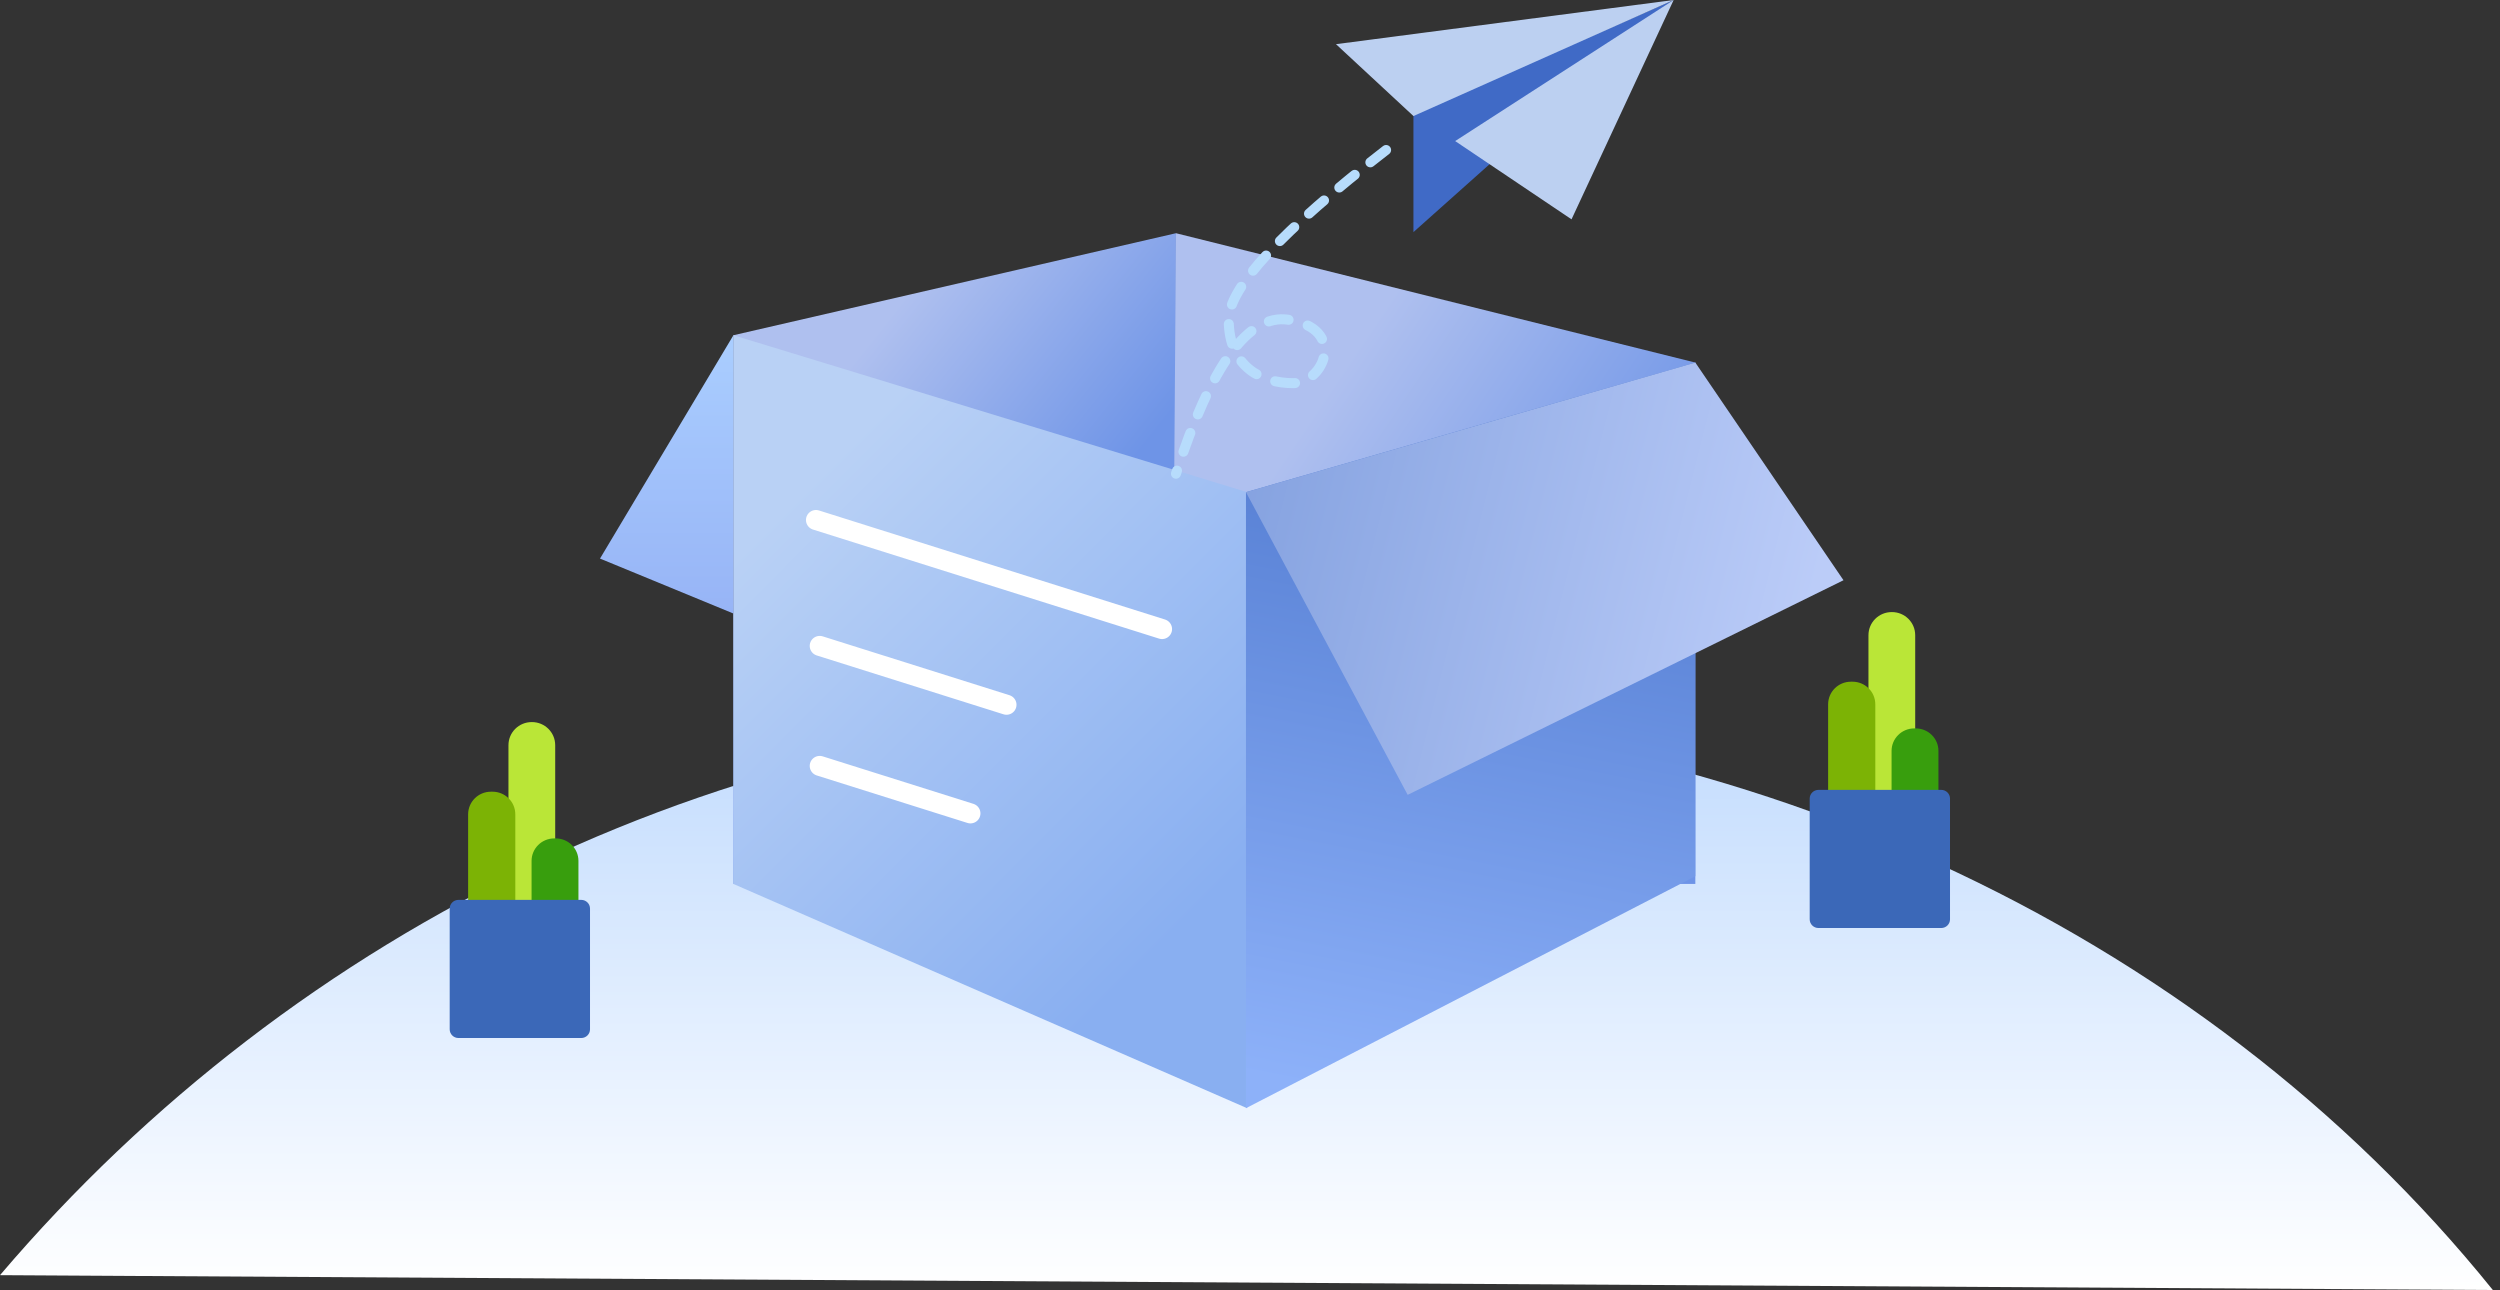 <?xml version="1.0" encoding="UTF-8"?>
<svg width="250px" height="129px" viewBox="0 0 250 129" version="1.1" xmlns="http://www.w3.org/2000/svg" xmlns:xlink="http://www.w3.org/1999/xlink">
    <rect x="0" y="0" width="250" height="129" fill="#333333" stroke="none"/>
    <!-- Generator: Sketch 63.1 (92452) - https://sketch.com -->
    <title>暂无相关内容</title>
    <desc>Created with Sketch.</desc>
    <defs>
        <linearGradient x1="50%" y1="0%" x2="50%" y2="100%" id="linearGradient-1">
            <stop stop-color="#C1DBFE" offset="0%"></stop>
            <stop stop-color="#FFFFFF" offset="100%"></stop>
        </linearGradient>
        <linearGradient x1="50%" y1="0%" x2="84.323%" y2="40.023%" id="linearGradient-2">
            <stop stop-color="#AFC0EF" offset="0%"></stop>
            <stop stop-color="#6E94E7" offset="100%"></stop>
        </linearGradient>
        <linearGradient x1="50%" y1="0%" x2="98.122%" y2="40.023%" id="linearGradient-3">
            <stop stop-color="#AFC0EF" offset="0%"></stop>
            <stop stop-color="#6E94E7" offset="100%"></stop>
        </linearGradient>
        <linearGradient x1="23.126%" y1="13.331%" x2="72.083%" y2="86.879%" id="linearGradient-4">
            <stop stop-color="#B9D1F5" offset="0%"></stop>
            <stop stop-color="#89AFF1" offset="100%"></stop>
        </linearGradient>
        <linearGradient x1="50%" y1="0%" x2="37.935%" y2="100%" id="linearGradient-5">
            <stop stop-color="#4B75CC" offset="0%"></stop>
            <stop stop-color="#8DB1F9" offset="100%"></stop>
        </linearGradient>
        <linearGradient x1="95.891%" y1="50%" x2="-18.698%" y2="29.171%" id="linearGradient-6">
            <stop stop-color="#BBCCF8" offset="0%"></stop>
            <stop stop-color="#7C9BDC" offset="100%"></stop>
            <stop stop-color="#7C9BDC" offset="100%"></stop>
        </linearGradient>
        <linearGradient x1="50%" y1="0%" x2="50%" y2="100%" id="linearGradient-7">
            <stop stop-color="#AACEFF" offset="0%"></stop>
            <stop stop-color="#97B4F6" offset="100%"></stop>
        </linearGradient>
    </defs>
    <g id="2.0" stroke="none" stroke-width="1" fill="none" fill-rule="evenodd">
        <g id="空页面" transform="translate(-427, -496)">
            <g id="暂无相关内容" transform="translate(423, 475)">
                <rect id="矩形" x="0" y="0" width="253" height="150"></rect>
                <path d="M253.283,150 C223.863,113.494 176.8,92 126.264,92 C77.29,92 33.439,113.935 4,148.516 C4,148.516 253.283,150 253.283,150 Z" id="椭圆形" fill="url(#linearGradient-1)"></path>
                <g id="编组-2" transform="translate(64, 21)">
                    <polygon id="路径-34" fill="url(#linearGradient-2)" points="13.341 33.524 57.597 23.321 57.597 88.395 13.341 88.395"></polygon>
                    <polygon id="路径-34备份" fill="url(#linearGradient-3)" points="57.597 23.321 109.534 36.257 109.534 88.395 57.131 88.395"></polygon>
                    <polygon id="路径-32" fill="url(#linearGradient-4)" points="13.341 33.524 13.341 88.395 64.709 110.819 64.709 49.216"></polygon>
                    <polygon id="路径-32备份" fill="url(#linearGradient-5)" points="64.597 49.216 64.597 110.819 109.534 87.621 109.534 36.257"></polygon>
                    <polygon id="路径-33" fill="url(#linearGradient-6)" points="64.597 49.216 80.767 79.484 124.349 58.024 109.534 36.257"></polygon>
                    <polygon id="路径-35" fill="url(#linearGradient-7)" points="13.341 33.524 0 55.858 13.341 61.353"></polygon>
                    <line x1="21.597" y1="52" x2="56.206" y2="62.907" id="路径-36" stroke="#FFFFFF" stroke-width="2" stroke-linecap="round" stroke-linejoin="round"></line>
                    <line x1="21.972" y1="64.59" x2="40.65" y2="70.476" id="路径-36备份" stroke="#FFFFFF" stroke-width="2" stroke-linecap="round" stroke-linejoin="round"></line>
                    <line x1="21.972" y1="76.59" x2="37.045" y2="81.34" id="路径-36备份-2" stroke="#FFFFFF" stroke-width="2" stroke-linecap="round" stroke-linejoin="round"></line>
                    <g id="编组" transform="translate(73.597, 0)">
                        <polygon id="路径-37" fill="#406AC6" points="7.747 11.4 7.747 23.211 33.768 6.82121026e-13"></polygon>
                        <polygon id="路径-38" fill="#BCD0F1" points="33.768 6.74975286e-13 11.919 14.107 23.555 21.934"></polygon>
                        <polygon id="路径-39" fill="#BCD0F1" points="1.8189894e-12 4.417 7.747 11.605 33.768 2.27373675e-13"></polygon>
                    </g>
                    <path d="M78.61,15 C68.117,23.122 62.871,28.778 62.871,31.969 C62.871,36.756 66.239,38.317 69.32,38.317 C72.4,38.317 74.725,32.829 68.798,31.969 C64.847,31.396 61.113,36.531 57.597,47.373" id="路径-40" stroke="#B7DCFC" stroke-linecap="round" stroke-linejoin="round" stroke-dasharray="2"></path>
                </g>
                <g id="3.通用组件/彩色版/盆栽03" transform="translate(48, 93)">
                    <g id="分组" transform="translate(0.969, 0.18)">
                        <g transform="translate(5.875, 0)" fill="#BAE637" id="Fill-1">
                            <path d="M4.676,18.349 L0.002,18.349 L0.002,2.336 C0.002,1.061 1.043,0.028 2.327,0.028 L2.351,0.028 C3.635,0.028 4.676,1.061 4.676,2.336 L4.676,18.349 Z"></path>
                        </g>
                        <path d="M12.875,22.269 L8.188,22.269 L8.188,13.907 C8.188,12.666 9.205,11.66 10.461,11.66 L10.602,11.66 C11.857,11.66 12.875,12.666 12.875,13.907 L12.875,22.269 Z" id="Fill-3" fill="#389E0D"></path>
                        <path d="M6.562,18.341 L1.844,18.341 L1.844,9.25 C1.844,8.002 2.864,6.99 4.123,6.99 L4.283,6.99 C5.542,6.99 6.562,8.002 6.562,9.25 L6.562,18.341 Z" id="Fill-5" fill="#7CB305"></path>
                        <g transform="translate(0, 17.784)" fill="#3B68B8" id="Fill-7">
                            <path d="M13.154,13.838 L0.879,13.838 C0.393,13.838 0,13.449 0,12.969 L0,0.893 C0,0.413 0.393,0.024 0.879,0.024 L13.154,0.024 C13.639,0.024 14.032,0.413 14.032,0.893 L14.032,12.969 C14.032,13.449 13.639,13.838 13.154,13.838"></path>
                        </g>
                    </g>
                </g>
                <g id="3.通用组件/彩色版/盆栽03备份" transform="translate(184, 82)">
                    <g id="分组" transform="translate(0.969, 0.18)">
                        <g transform="translate(5.875, 0)" fill="#BAE637" id="Fill-1">
                            <path d="M4.676,18.349 L0.002,18.349 L0.002,2.336 C0.002,1.061 1.043,0.028 2.327,0.028 L2.351,0.028 C3.635,0.028 4.676,1.061 4.676,2.336 L4.676,18.349 Z"></path>
                        </g>
                        <path d="M12.875,22.269 L8.188,22.269 L8.188,13.907 C8.188,12.666 9.205,11.66 10.461,11.66 L10.602,11.66 C11.857,11.66 12.875,12.666 12.875,13.907 L12.875,22.269 Z" id="Fill-3" fill="#389E0D"></path>
                        <path d="M6.562,18.341 L1.844,18.341 L1.844,9.25 C1.844,8.002 2.864,6.99 4.123,6.99 L4.283,6.99 C5.542,6.99 6.562,8.002 6.562,9.25 L6.562,18.341 Z" id="Fill-5" fill="#7CB305"></path>
                        <g transform="translate(0, 17.784)" fill="#3B68B8" id="Fill-7">
                            <path d="M13.154,13.838 L0.879,13.838 C0.393,13.838 0,13.449 0,12.969 L0,0.893 C0,0.413 0.393,0.024 0.879,0.024 L13.154,0.024 C13.639,0.024 14.032,0.413 14.032,0.893 L14.032,12.969 C14.032,13.449 13.639,13.838 13.154,13.838"></path>
                        </g>
                    </g>
                </g>
            </g>
        </g>
    </g>
</svg>